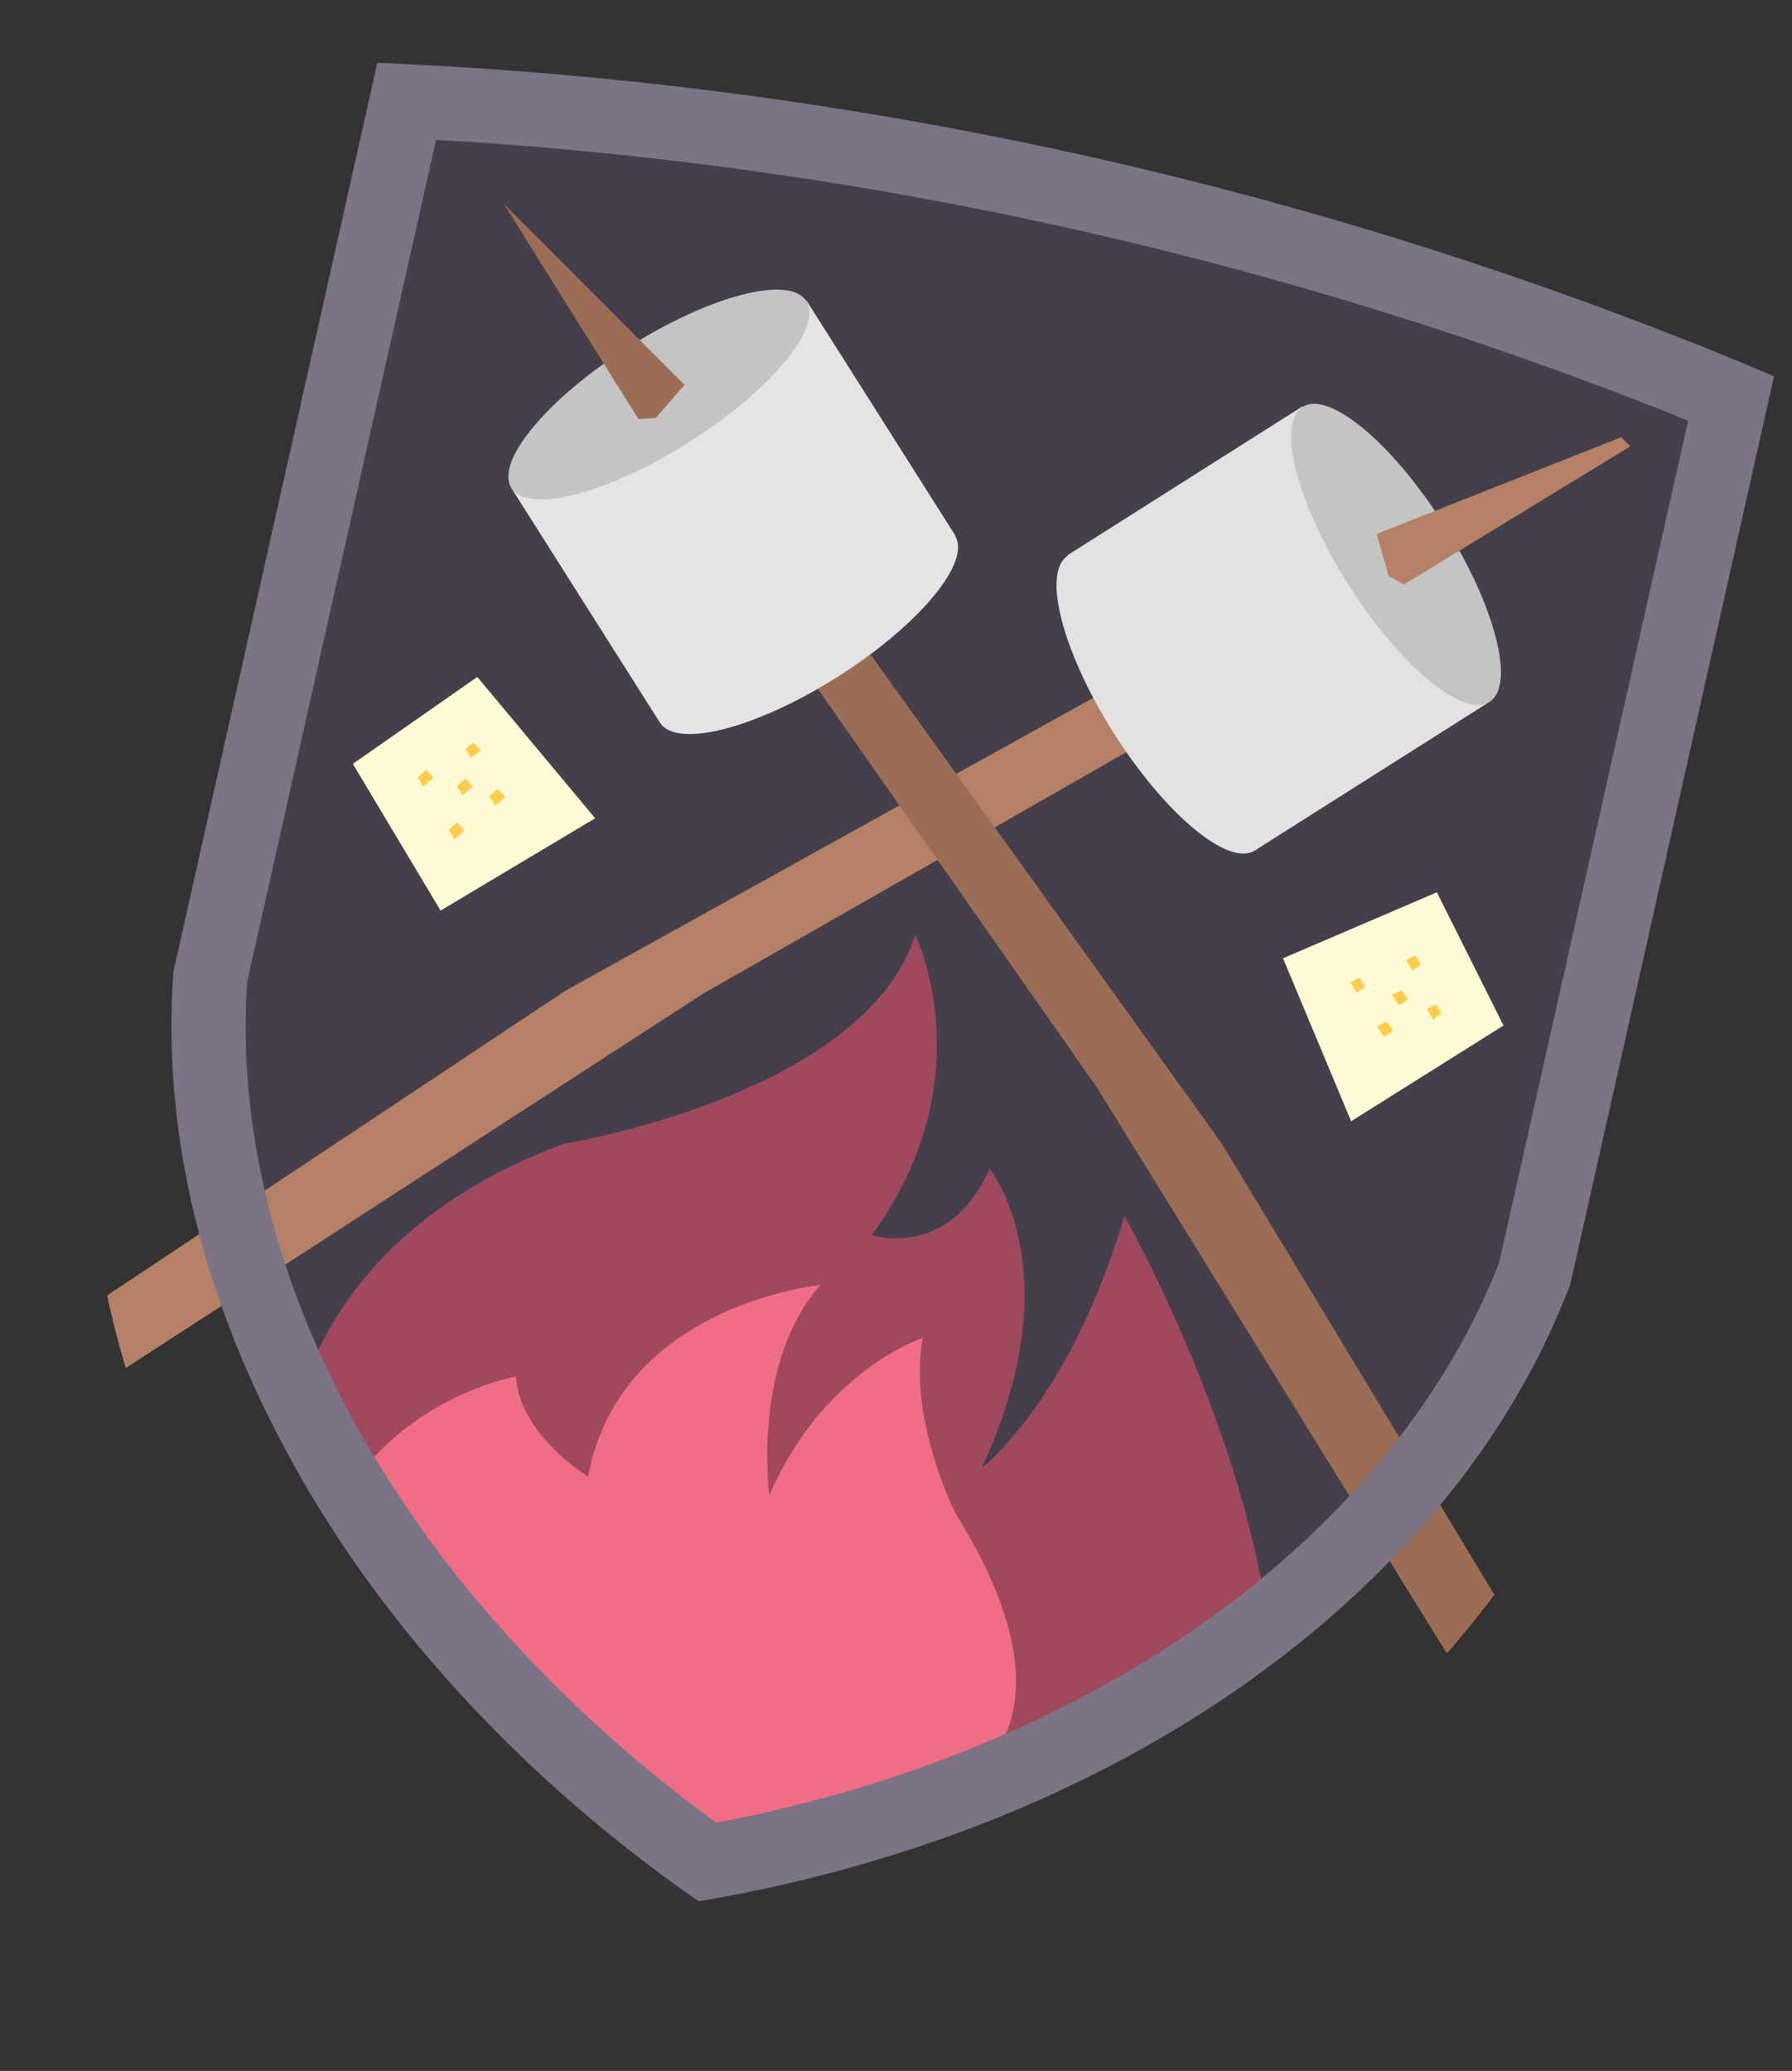 <svg width="90" height="104" fill="none" xmlns="http://www.w3.org/2000/svg"><rect width="100%" height="100%" fill="#333333" stroke="none"/><path d="M84.79 21.122l-9.49 42.29c-2.14 5.447-5.772 10.407-10.543 14.653-.608.55-1.263 1.09-1.914 1.606-3.599 2.881-7.745 5.36-12.347 7.38-.34.153-.68.306-1.014.434-.31.134-.59.25-.9.383-3.945 1.583-8.193 2.817-12.661 3.672-6.085-4.418-11.164-9.578-15.041-15.103-.406-.575-.806-1.173-1.206-1.772l-.997-1.572a45.605 45.605 0 01-1.98-3.65c-.33-.684-.642-1.34-.942-2.043-2.55-5.991-3.743-12.135-3.346-18.101l9.49-42.29c.856.04 1.683.098 2.534.162a198.947 198.947 0 0158.02 13.02c.767.324 1.564.63 2.336.93z" fill="#453F4B"/><path d="M63.755 81.963c-3.69 2.942-7.98 5.494-12.7 7.568-.339.153-.703.3-1.043.453-.31.134-.615.244-.925.378a70.66 70.66 0 01-13.016 3.753c-6.264-4.539-11.493-9.838-15.494-15.499a45.867 45.867 0 01-1.22-1.827 69.937 69.937 0 01-1.01-1.628 56.792 56.792 0 01-2.062-3.748c-.355-.69-.655-1.395-.985-2.08.01-.049.046-.092.051-.116 1.835-4.657 5.652-9.072 12.984-11.782 0 0 15.03-2.409 17.632-10.484 0 0 3.546 7.239-2.185 15.07 0 0 3.86 1.3 5.918-3.332 0 0 4.188 5.168-.39 15.016 0 0 4.376-3.272 7.163-12.63 0 0 5.994 10.514 7.275 20.81-.025-.005-.006.025.008.078z" fill="#E0516B" fill-opacity=".59"/><path d="M50.533 87.053c-.016.073-.051.116-.062.164-.34.152-.679.305-1.013.433-.31.134-.59.249-.9.382-3.94 1.58-8.184 2.812-12.649 3.664-6.05-4.431-11.131-9.559-15.006-15.076a84.702 84.702 0 01-1.205-1.769l-.996-1.57a.188.188 0 00.07-.085c3.155-3.407 7.143-4.061 7.143-4.061.162 2.906 3.627 5.03 3.627 5.03 1.558-8.642 11.648-9.629 11.648-9.629-3.466 3.998-2.546 10.553-2.546 10.553 2.705-6.275 7.699-7.898 7.699-7.898-.748 4.125 1.655 8.83 1.655 8.83 3.272 5.254 3.484 8.73 2.535 11.032z" fill="#F06E85"/><path d="M64.8 33.074l-3.38 1.914-2.424 1.391-2.423 1.391-6.593 3.765-2.886 1.643-11.785 6.724L6.318 68.7a42.581 42.581 0 01-.937-3.647l23.048-15.32 16.732-9.28 2.876-1.595 6.857-3.807L56 34.434l1.608-.25 3.03-.466 4.163-.644z" fill="#B58065"/><path d="M63.022 42.71c1.322-.836.292-4.831-2.3-8.922-2.59-4.09-5.763-6.729-7.084-5.892-1.32.837-.291 4.832 2.3 8.923 2.592 4.09 5.763 6.728 7.084 5.892z" fill="#E2E2E2"/><path d="M74.817 35.24L65.42 20.404l-11.793 7.47 9.398 14.836 11.792-7.47z" fill="#E2E2E2"/><path d="M74.806 35.249c1.32-.837.291-4.832-2.3-8.923-2.592-4.09-5.763-6.728-7.085-5.892-1.32.837-.291 4.832 2.3 8.923 2.592 4.09 5.763 6.729 7.085 5.892z" fill="#C4C4C4"/><path d="M69.144 26.813l12.28-4.857.458.458-11.37 6.939-.771-.427-.597-2.113z" fill="#B58065"/><path d="M75.053 80.082a48.14 48.14 0 01-2.39 2.95L55.104 54.634 47.094 43.19l-1.908-2.719-4.12-5.888-1.621-2.298-1.596-2.292-2.22-3.145 3.465 2.355 2.54 1.715 1.346.913.735 1.03 4.341 6.04 1.919 2.67 11.392 15.868 13.686 22.644z" fill="#9C6D55"/><path d="M42.07 33.989c4.09-2.592 6.728-5.764 5.892-7.085-.837-1.32-4.832-.291-8.923 2.3-4.09 2.592-6.729 5.763-5.892 7.084.837 1.322 4.832.292 8.923-2.3z" fill="#E4E4E4"/><path d="M33.145 36.291l14.835-9.397L40.51 15.1 25.675 24.5l7.47 11.792z" fill="#E4E4E4"/><path d="M34.608 22.206c4.09-2.591 6.728-5.763 5.892-7.084-.837-1.321-4.832-.291-8.923 2.3-4.09 2.591-6.729 5.763-5.892 7.084.837 1.322 4.832.292 8.923-2.3z" fill="#C4C4C4"/><path d="M34.38 19.325l-9.077-9.086 6.762 10.806.875-.057 1.44-1.663z" fill="#9C6D55"/><path d="M17.72 38.361l6.251-4.365 5.92 7.096-7.763 4.638-4.407-7.369z" fill="#FFFBD5"/><path d="M22.948 39.483l.419-.382.37.4-.508.442-.281-.46zM23.366 37.628l.41-.341.372.396-.493.37-.289-.425zM22.539 41.667l.413-.357.37.401-.484.447-.3-.49zM24.584 39.982l.404-.36.38.404-.496.444-.288-.488zM20.983 39.042l.419-.382.371.4-.509.442-.28-.46z" fill="#FFCC4D"/><path d="M72.163 44.81l3.348 6.691-7.654 4.808-3.419-8.185 7.725-3.313z" fill="#FFFBD5"/><path d="M70.403 49.735l.321.456-.466.305-.355-.54.5-.221zM72.124 50.439l.273.445-.419.316-.326-.534.472-.227zM68.282 49.1l.284.448-.43.313-.315-.531.461-.23zM69.653 51.313l.321.456-.466.306-.355-.541.5-.221zM71.085 47.983l.272.445-.418.316-.326-.534.472-.227z" fill="#FFCC4D"/><path d="M87.656 18.292a118.498 118.498 0 00-3.875-1.557A201.404 201.404 0 0024.682 3.474c-1.376-.105-2.787-.168-4.169-.249l-1.562-.07-10.239 45.63-.008.15c-.297 4.157.12 8.422 1.206 12.66.24.97.529 1.95.848 2.912.95 2.91 2.213 5.788 3.746 8.6.63 1.159 1.29 2.3 2.029 3.432.601.949 1.232 1.879 1.893 2.79 4.177 5.771 9.591 11.133 16.022 15.705l.595.413.043.035.768-.133a73.204 73.204 0 0012.909-3.54c5.259-2 10.058-4.56 14.25-7.588 2.824-2.037 5.39-4.285 7.644-6.73a47.047 47.047 0 001.992-2.3c2.638-3.25 4.703-6.781 6.154-10.526l.057-.14 10.239-45.63-1.443-.603zM75.29 63.419C72.862 69.59 68.54 75.133 62.8 79.722c-3.569 2.862-7.708 5.317-12.231 7.329-.674.28-1.324.568-2.022.843-3.944 1.583-8.162 2.799-12.575 3.64-6.036-4.407-11.119-9.541-14.981-15.013-.768-1.113-1.512-2.222-2.197-3.367a48.013 48.013 0 01-2.965-5.728c-2.604-5.977-3.814-12.151-3.417-18.116l9.49-42.288c.85.064 1.682.098 2.533.162A198.878 198.878 0 0182.443 20.2c.773.3 1.57.607 2.336.932L75.29 63.419z" fill="#7C7385"/></svg>